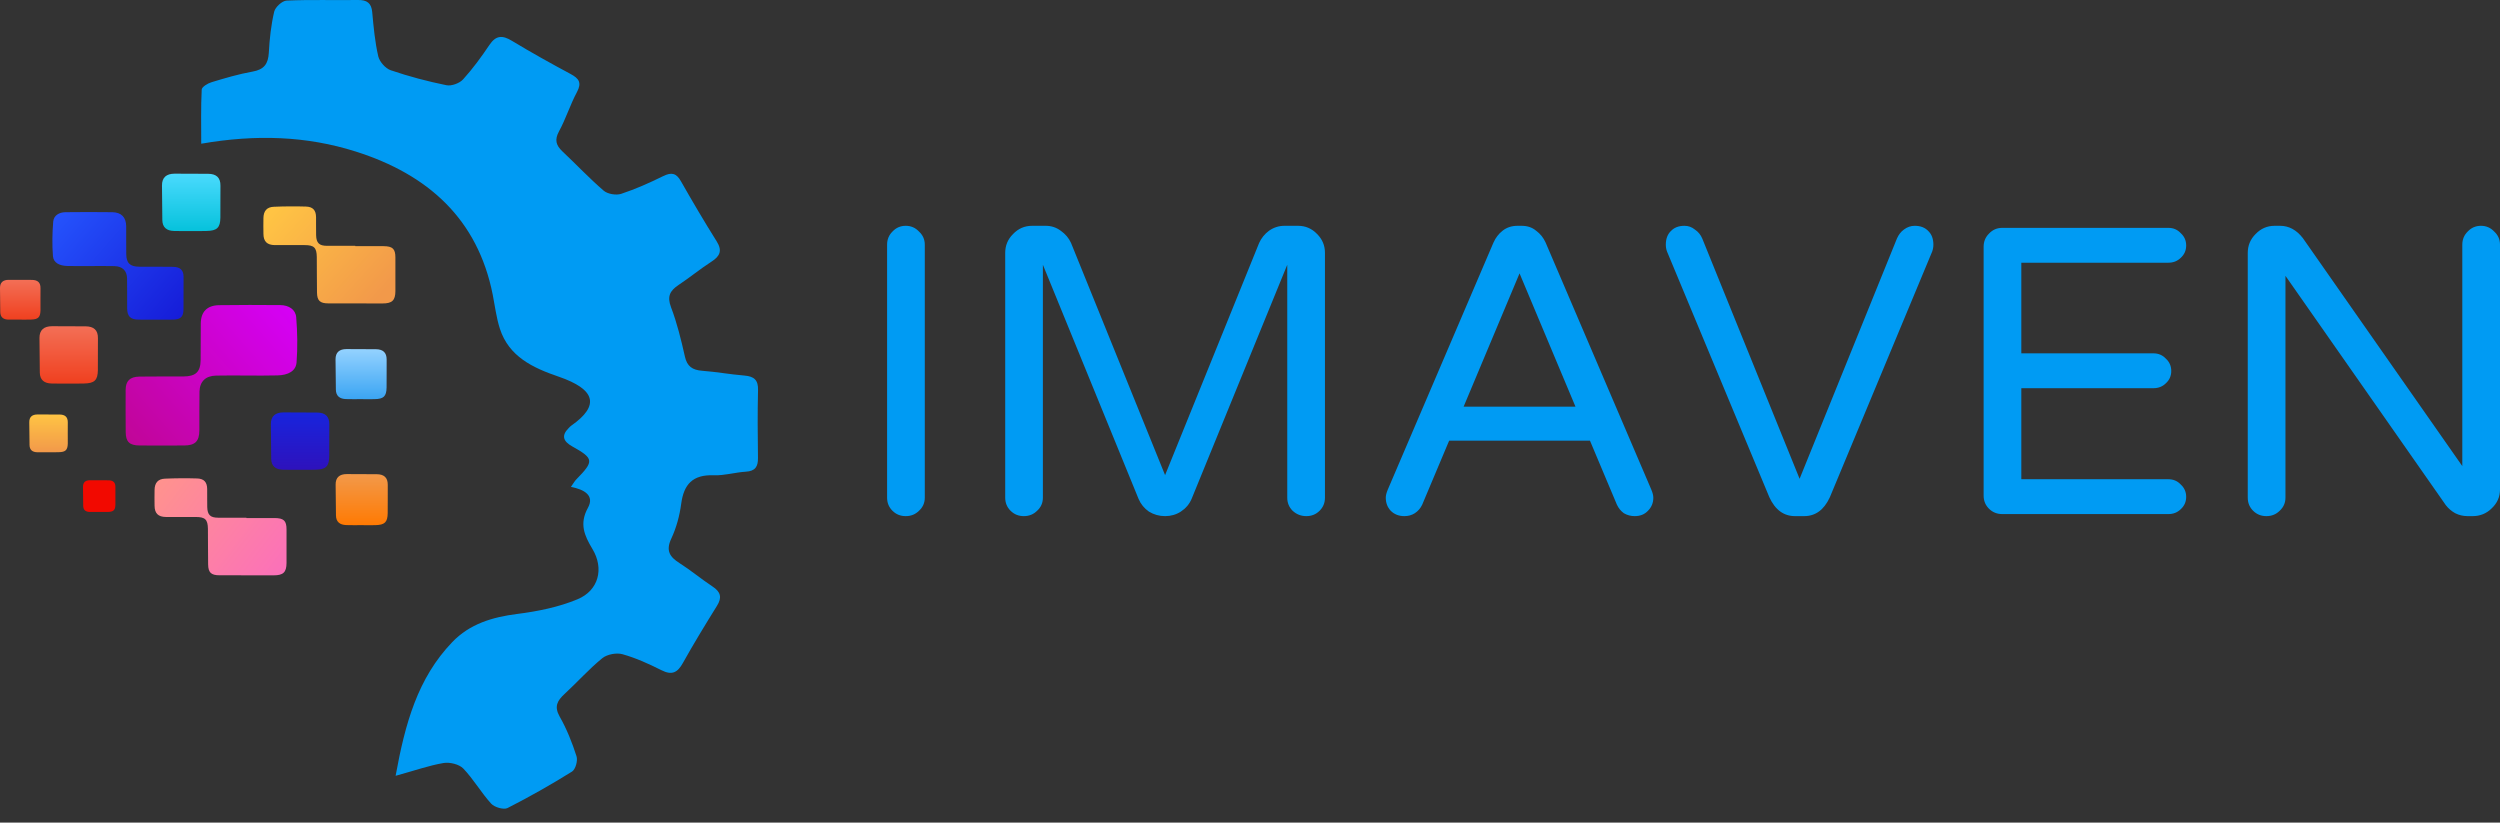 <svg width="155" height="51" viewBox="0 0 155 51" fill="none" xmlns="http://www.w3.org/2000/svg">
<rect x="0" y="0" width="155" height="51" fill="#333333" stroke="none"/>
<path d="M56.156 32C55.83 32 55.556 31.89 55.334 31.669C55.111 31.449 55 31.178 55 30.856V15.169C55 14.848 55.111 14.576 55.334 14.356C55.556 14.119 55.83 14 56.156 14C56.481 14 56.755 14.119 56.977 14.356C57.217 14.576 57.337 14.848 57.337 15.169V30.856C57.337 31.178 57.217 31.449 56.977 31.669C56.755 31.89 56.481 32 56.156 32Z" fill="#009BF3"/>
<path d="M63.478 32C63.153 32 62.879 31.89 62.657 31.669C62.434 31.449 62.323 31.178 62.323 30.856V15.678C62.323 15.22 62.485 14.831 62.811 14.508C63.136 14.169 63.53 14 63.992 14H64.839C65.182 14 65.49 14.102 65.764 14.305C66.055 14.508 66.269 14.763 66.406 15.068L72.235 29.458L78.064 15.068C78.201 14.763 78.407 14.508 78.68 14.305C78.972 14.102 79.288 14 79.631 14H80.478C80.94 14 81.334 14.169 81.659 14.508C81.985 14.831 82.147 15.22 82.147 15.678V30.856C82.147 31.178 82.036 31.449 81.813 31.669C81.591 31.89 81.317 32 80.992 32C80.666 32 80.384 31.89 80.144 31.669C79.922 31.449 79.81 31.178 79.81 30.856V16.415L73.879 30.932C73.742 31.254 73.519 31.517 73.211 31.72C72.92 31.907 72.594 32 72.235 32C71.875 32 71.542 31.907 71.234 31.72C70.942 31.517 70.728 31.254 70.591 30.932L64.659 16.415V30.856C64.659 31.178 64.54 31.449 64.3 31.669C64.077 31.89 63.803 32 63.478 32Z" fill="#009BF3"/>
<path d="M87.073 32C86.731 32 86.448 31.89 86.226 31.669C86.02 31.449 85.918 31.178 85.918 30.856C85.918 30.72 85.96 30.551 86.046 30.348L92.594 15.042C92.731 14.737 92.919 14.492 93.159 14.305C93.416 14.102 93.724 14 94.084 14H94.34C94.7 14 94.999 14.102 95.239 14.305C95.496 14.492 95.693 14.737 95.83 15.042L102.378 30.348C102.464 30.551 102.506 30.72 102.506 30.856C102.506 31.178 102.395 31.449 102.173 31.669C101.967 31.89 101.693 32 101.351 32C101.111 32 100.889 31.941 100.683 31.822C100.495 31.686 100.349 31.509 100.247 31.288L98.578 27.322H89.847L88.177 31.288C88.075 31.509 87.921 31.686 87.715 31.822C87.527 31.941 87.313 32 87.073 32ZM90.745 25.212H97.679L94.212 16.949L90.745 25.212Z" fill="#009BF3"/>
<path d="M111.293 32C110.591 32 110.06 31.61 109.701 30.831L103.358 15.602C103.306 15.466 103.281 15.322 103.281 15.169C103.281 14.814 103.383 14.534 103.589 14.331C103.794 14.11 104.077 14 104.436 14C104.676 14 104.89 14.076 105.078 14.229C105.284 14.364 105.438 14.551 105.54 14.788L111.575 29.686L117.61 14.788C117.713 14.551 117.858 14.364 118.046 14.229C118.252 14.076 118.474 14 118.714 14C119.074 14 119.356 14.11 119.561 14.331C119.767 14.534 119.87 14.814 119.87 15.169C119.87 15.322 119.844 15.466 119.793 15.602L113.45 30.831C113.09 31.61 112.56 32 111.858 32H111.293Z" fill="#009BF3"/>
<path d="M124.141 31.873C123.816 31.873 123.542 31.763 123.319 31.542C123.097 31.322 122.985 31.051 122.985 30.729V15.297C122.985 14.975 123.097 14.703 123.319 14.483C123.542 14.246 123.816 14.127 124.141 14.127H134.439C134.747 14.127 135.003 14.237 135.209 14.458C135.431 14.661 135.543 14.915 135.543 15.22C135.543 15.525 135.431 15.78 135.209 15.983C135.003 16.186 134.747 16.288 134.439 16.288H125.322V21.907H133.514C133.822 21.907 134.079 22.017 134.284 22.237C134.507 22.441 134.618 22.695 134.618 23C134.618 23.305 134.507 23.559 134.284 23.763C134.079 23.966 133.822 24.068 133.514 24.068H125.322V29.712H134.439C134.747 29.712 135.003 29.822 135.209 30.042C135.431 30.246 135.543 30.5 135.543 30.805C135.543 31.11 135.431 31.364 135.209 31.568C135.003 31.771 134.747 31.873 134.439 31.873H124.141Z" fill="#009BF3"/>
<path d="M140.517 32C140.191 32 139.918 31.89 139.695 31.669C139.472 31.449 139.361 31.178 139.361 30.856V15.678C139.361 15.22 139.524 14.831 139.849 14.508C140.174 14.169 140.568 14 141.03 14H141.364C141.912 14 142.383 14.254 142.777 14.763L152.663 28.898V15.169C152.663 14.848 152.774 14.576 152.997 14.356C153.22 14.119 153.493 14 153.819 14C154.144 14 154.418 14.119 154.641 14.356C154.88 14.576 155 14.848 155 15.169V30.348C155 30.805 154.829 31.195 154.486 31.517C154.161 31.839 153.767 32 153.305 32H152.997C152.723 32 152.466 31.941 152.227 31.822C151.987 31.686 151.79 31.517 151.636 31.314L141.698 17.102V30.856C141.698 31.178 141.578 31.449 141.339 31.669C141.116 31.89 140.842 32 140.517 32Z" fill="#009BF3"/>
<path d="M24.528 48.1C25.119 44.861 25.887 42.056 28.039 39.812C29.123 38.681 30.52 38.262 32.073 38.064C33.339 37.904 34.639 37.641 35.803 37.156C37.12 36.609 37.462 35.252 36.732 34.039C36.225 33.196 35.909 32.468 36.453 31.482C36.88 30.705 36.2 30.343 35.398 30.187C35.546 29.981 35.622 29.833 35.736 29.718C36.842 28.587 36.829 28.431 35.474 27.674C34.934 27.37 34.778 27.017 35.259 26.54C35.31 26.49 35.352 26.437 35.411 26.396C37.225 25.13 36.909 24.131 34.626 23.349C33.027 22.802 31.55 22.104 30.993 20.381C30.773 19.702 30.689 18.979 30.55 18.276C29.622 13.589 26.549 10.818 22.055 9.395C19.005 8.429 15.865 8.322 12.476 8.91C12.476 7.746 12.451 6.648 12.506 5.555C12.514 5.39 12.873 5.168 13.114 5.098C13.949 4.844 14.793 4.593 15.65 4.441C16.384 4.313 16.629 3.951 16.667 3.261C16.713 2.41 16.806 1.55 17 0.724C17.068 0.444 17.49 0.05 17.768 0.037C19.241 -0.029 20.713 0.021 22.191 0C22.747 -0.008 23.026 0.185 23.077 0.749C23.161 1.665 23.245 2.595 23.452 3.491C23.532 3.828 23.899 4.247 24.233 4.358C25.355 4.741 26.512 5.045 27.676 5.283C27.988 5.349 28.491 5.164 28.71 4.922C29.313 4.26 29.845 3.528 30.343 2.788C30.744 2.192 31.141 2.167 31.736 2.529C32.926 3.248 34.145 3.927 35.373 4.585C35.901 4.868 36.082 5.131 35.77 5.711C35.348 6.496 35.086 7.36 34.66 8.141C34.369 8.675 34.474 9.013 34.879 9.395C35.736 10.201 36.542 11.06 37.432 11.825C37.673 12.03 38.2 12.121 38.513 12.018C39.407 11.722 40.272 11.336 41.116 10.92C41.639 10.661 41.935 10.735 42.218 11.237C42.931 12.491 43.665 13.737 44.433 14.962C44.792 15.533 44.648 15.879 44.108 16.224C43.407 16.676 42.762 17.211 42.066 17.671C41.534 18.029 41.352 18.378 41.601 19.041C41.977 20.027 42.23 21.067 42.462 22.099C42.597 22.712 42.922 22.942 43.538 22.988C44.412 23.053 45.277 23.214 46.15 23.284C46.754 23.333 47.015 23.563 46.998 24.18C46.965 25.582 46.973 26.984 46.994 28.386C47.003 28.924 46.834 29.212 46.235 29.245C45.572 29.286 44.91 29.492 44.251 29.467C42.939 29.418 42.395 30.035 42.234 31.235C42.137 31.971 41.935 32.723 41.618 33.398C41.272 34.138 41.517 34.524 42.133 34.915C42.838 35.363 43.479 35.902 44.175 36.362C44.682 36.695 44.779 37.041 44.454 37.559C43.728 38.726 43.011 39.902 42.34 41.103C42.011 41.695 41.669 41.888 41.006 41.551C40.23 41.16 39.424 40.794 38.589 40.56C38.221 40.457 37.639 40.568 37.344 40.807C36.512 41.485 35.799 42.291 35.01 43.019C34.554 43.438 34.343 43.8 34.702 44.433C35.141 45.202 35.474 46.045 35.744 46.887C35.833 47.159 35.685 47.697 35.466 47.837C34.166 48.647 32.833 49.404 31.465 50.099C31.229 50.218 30.655 50.049 30.457 49.831C29.832 49.145 29.364 48.318 28.723 47.648C28.47 47.385 27.887 47.241 27.499 47.307C26.596 47.459 25.71 47.776 24.528 48.1Z" fill="#009BF3"/>
<path d="M10.722 17.983C10.397 17.63 10.039 17.395 10.068 17.235C10.119 16.988 10.435 16.791 10.638 16.573C10.828 16.758 11.144 16.927 11.178 17.141C11.212 17.342 10.95 17.589 10.722 17.983Z" fill="white"/>
<path d="M22.03 15.262C22.612 15.262 23.194 15.258 23.777 15.262C24.346 15.266 24.515 15.43 24.515 15.969C24.519 16.66 24.519 17.355 24.515 18.045C24.511 18.629 24.313 18.814 23.713 18.814C22.595 18.814 21.477 18.814 20.359 18.81C19.84 18.81 19.662 18.642 19.654 18.14C19.641 17.404 19.65 16.664 19.641 15.928C19.633 15.352 19.468 15.196 18.89 15.196C18.274 15.196 17.654 15.2 17.038 15.196C16.557 15.192 16.337 14.97 16.333 14.501C16.329 14.172 16.325 13.843 16.333 13.514C16.341 13.079 16.544 12.836 16.979 12.82C17.641 12.791 18.308 12.787 18.97 12.807C19.405 12.82 19.591 13.042 19.595 13.461C19.599 13.835 19.591 14.209 19.599 14.583C19.612 15.069 19.793 15.241 20.279 15.241C20.861 15.241 21.443 15.241 22.026 15.241C22.03 15.254 22.03 15.258 22.03 15.262Z" fill="url(#paint0_linear_6117_1235)"/>
<path d="M15.28 32.119C15.862 32.119 16.444 32.115 17.027 32.119C17.596 32.123 17.765 32.287 17.765 32.826C17.769 33.517 17.769 34.212 17.765 34.902C17.761 35.486 17.563 35.671 16.963 35.671C15.845 35.671 14.727 35.671 13.609 35.667C13.09 35.667 12.912 35.498 12.904 34.997C12.891 34.261 12.9 33.521 12.891 32.785C12.883 32.209 12.718 32.053 12.14 32.053C11.524 32.053 10.904 32.057 10.288 32.053C9.807 32.049 9.587 31.827 9.583 31.358C9.579 31.029 9.575 30.7 9.583 30.371C9.591 29.936 9.794 29.693 10.229 29.677C10.891 29.648 11.558 29.644 12.22 29.664C12.655 29.677 12.841 29.899 12.845 30.318C12.849 30.692 12.841 31.066 12.849 31.44C12.862 31.925 13.043 32.098 13.528 32.098C14.111 32.098 14.693 32.098 15.275 32.098C15.28 32.111 15.28 32.115 15.28 32.119Z" fill="url(#paint1_linear_6117_1235)"/>
<path d="M15.297 23.283C14.664 23.283 14.031 23.27 13.398 23.287C12.752 23.299 12.385 23.649 12.368 24.278C12.351 25.084 12.368 25.89 12.36 26.691C12.356 27.37 12.09 27.62 11.402 27.62C10.486 27.62 9.575 27.629 8.659 27.62C8.026 27.616 7.798 27.394 7.794 26.786C7.786 25.914 7.786 25.038 7.79 24.167C7.794 23.62 8.052 23.361 8.638 23.349C9.554 23.336 10.465 23.345 11.381 23.34C12.136 23.336 12.432 23.057 12.44 22.317C12.448 21.564 12.44 20.808 12.448 20.055C12.457 19.332 12.837 18.933 13.584 18.921C14.85 18.9 16.116 18.908 17.381 18.916C17.9 18.921 18.327 19.184 18.365 19.673C18.441 20.602 18.457 21.548 18.386 22.477C18.343 23.007 17.863 23.262 17.2 23.275C16.563 23.295 15.93 23.283 15.297 23.283Z" fill="url(#paint2_linear_6117_1235)"/>
<path d="M22.385 24.747C22.073 24.747 21.761 24.755 21.448 24.743C21.064 24.731 20.828 24.554 20.824 24.155C20.815 23.53 20.807 22.905 20.803 22.285C20.799 21.845 21.043 21.643 21.482 21.643C22.09 21.643 22.698 21.643 23.305 21.651C23.735 21.655 23.976 21.849 23.972 22.297C23.963 22.872 23.98 23.448 23.968 24.028C23.959 24.575 23.782 24.739 23.225 24.747C22.946 24.755 22.664 24.751 22.385 24.747Z" fill="url(#paint3_linear_6117_1235)"/>
<path d="M5.642 16.495C6.127 16.495 6.608 16.487 7.093 16.499C7.587 16.511 7.87 16.779 7.878 17.26C7.891 17.876 7.878 18.493 7.883 19.106C7.887 19.624 8.089 19.817 8.617 19.817C9.317 19.817 10.014 19.825 10.714 19.817C11.199 19.813 11.372 19.644 11.377 19.176C11.381 18.506 11.381 17.839 11.381 17.169C11.381 16.75 11.178 16.552 10.735 16.544C10.035 16.532 9.338 16.54 8.638 16.536C8.06 16.532 7.836 16.318 7.828 15.755C7.819 15.179 7.828 14.604 7.824 14.024C7.815 13.469 7.528 13.165 6.958 13.156C5.992 13.14 5.022 13.148 4.055 13.156C3.659 13.161 3.334 13.362 3.3 13.736C3.241 14.447 3.228 15.171 3.283 15.882C3.313 16.289 3.684 16.483 4.19 16.491C4.676 16.503 5.157 16.495 5.642 16.495Z" fill="url(#paint4_linear_6117_1235)"/>
<path d="M18.603 29.126C18.245 29.126 17.89 29.134 17.532 29.122C17.088 29.109 16.823 28.904 16.814 28.447C16.806 27.732 16.797 27.017 16.793 26.305C16.789 25.8 17.072 25.573 17.569 25.569C18.266 25.569 18.962 25.569 19.658 25.578C20.152 25.582 20.426 25.804 20.418 26.318C20.405 26.976 20.426 27.637 20.414 28.295C20.405 28.92 20.203 29.109 19.561 29.122C19.245 29.134 18.924 29.126 18.603 29.126Z" fill="url(#paint5_linear_6117_1235)"/>
<path d="M4.258 23.781C3.899 23.781 3.544 23.789 3.186 23.777C2.743 23.765 2.477 23.559 2.468 23.103C2.46 22.387 2.452 21.672 2.447 20.961C2.443 20.455 2.726 20.229 3.224 20.225C3.92 20.225 4.616 20.225 5.313 20.233C5.806 20.237 6.081 20.459 6.072 20.973C6.059 21.631 6.081 22.293 6.068 22.951C6.059 23.576 5.857 23.765 5.215 23.777C4.899 23.789 4.578 23.781 4.258 23.781Z" fill="url(#paint6_linear_6117_1235)"/>
<path d="M11.853 14.325C11.495 14.325 11.14 14.333 10.781 14.32C10.338 14.308 10.072 14.102 10.064 13.646C10.056 12.931 10.047 12.215 10.043 11.504C10.039 10.998 10.322 10.772 10.819 10.768C11.516 10.768 12.212 10.768 12.908 10.776C13.402 10.78 13.676 11.002 13.668 11.516C13.655 12.174 13.676 12.836 13.664 13.494C13.655 14.119 13.453 14.308 12.811 14.32C12.495 14.333 12.174 14.325 11.853 14.325Z" fill="url(#paint7_linear_6117_1235)"/>
<path d="M22.421 32.559C22.104 32.559 21.783 32.567 21.467 32.555C21.075 32.542 20.834 32.362 20.83 31.954C20.821 31.317 20.813 30.684 20.809 30.047C20.804 29.599 21.053 29.393 21.501 29.393C22.121 29.393 22.741 29.393 23.362 29.401C23.8 29.405 24.045 29.603 24.041 30.059C24.033 30.647 24.049 31.235 24.037 31.823C24.028 32.378 23.851 32.547 23.277 32.559C22.99 32.567 22.707 32.563 22.421 32.559Z" fill="url(#paint8_linear_6117_1235)"/>
<path d="M3.009 28.04C2.772 28.04 2.536 28.044 2.304 28.04C2.013 28.032 1.836 27.896 1.831 27.596C1.823 27.123 1.819 26.655 1.815 26.182C1.81 25.849 1.996 25.697 2.325 25.697C2.785 25.697 3.241 25.697 3.701 25.701C4.026 25.705 4.207 25.849 4.203 26.19C4.194 26.626 4.207 27.062 4.203 27.494C4.194 27.905 4.064 28.028 3.642 28.036C3.431 28.044 3.22 28.04 3.009 28.04Z" fill="url(#paint9_linear_6117_1235)"/>
<path d="M6.151 31.741C5.952 31.741 5.754 31.745 5.556 31.741C5.311 31.732 5.163 31.621 5.159 31.366C5.155 30.972 5.151 30.577 5.146 30.182C5.146 29.903 5.298 29.775 5.577 29.775C5.961 29.775 6.345 29.775 6.733 29.779C7.007 29.784 7.159 29.903 7.155 30.191C7.151 30.557 7.159 30.922 7.155 31.284C7.151 31.63 7.037 31.732 6.682 31.741C6.505 31.741 6.328 31.741 6.151 31.741Z" fill="#F20900"/>
<path d="M1.258 19.817C1.009 19.817 0.76 19.821 0.515 19.817C0.207 19.809 0.021 19.665 0.017 19.348C0.009 18.851 0.004 18.357 6.59982e-05 17.86C-0.004 17.51 0.194 17.35 0.536 17.35C1.017 17.35 1.502 17.35 1.983 17.354C2.325 17.358 2.519 17.51 2.511 17.868C2.502 18.325 2.515 18.785 2.511 19.241C2.502 19.673 2.363 19.805 1.92 19.813C1.701 19.821 1.477 19.817 1.258 19.817Z" fill="url(#paint10_linear_6117_1235)"/>
<defs>
<linearGradient id="paint0_linear_6117_1235" x1="16.692" y1="13.28" x2="22.977" y2="18.964" gradientUnits="userSpaceOnUse">
<stop stop-color="#FFC444"/>
<stop offset="1" stop-color="#F2994A"/>
</linearGradient>
<linearGradient id="paint1_linear_6117_1235" x1="9.801" y1="29.993" x2="17.615" y2="36.008" gradientUnits="userSpaceOnUse">
<stop stop-color="#FF928E"/>
<stop offset="1" stop-color="#FB6FBB"/>
</linearGradient>
<linearGradient id="paint2_linear_6117_1235" x1="18.378" y1="18.801" x2="7.895" y2="28.024" gradientUnits="userSpaceOnUse">
<stop stop-color="#D600F9"/>
<stop offset="1" stop-color="#C00694"/>
</linearGradient>
<linearGradient id="paint3_linear_6117_1235" x1="22.388" y1="21.643" x2="22.388" y2="24.752" gradientUnits="userSpaceOnUse">
<stop stop-color="#94D2FF"/>
<stop offset="1" stop-color="#3BA5F3"/>
</linearGradient>
<linearGradient id="paint4_linear_6117_1235" x1="3.369" y1="13.131" x2="11.16" y2="19.896" gradientUnits="userSpaceOnUse">
<stop stop-color="#2554FD"/>
<stop offset="1" stop-color="#161CD8"/>
</linearGradient>
<linearGradient id="paint5_linear_6117_1235" x1="18.605" y1="25.569" x2="18.605" y2="29.128" gradientUnits="userSpaceOnUse">
<stop stop-color="#1824DD"/>
<stop offset="1" stop-color="#2E12BC"/>
</linearGradient>
<linearGradient id="paint6_linear_6117_1235" x1="4.26" y1="20.225" x2="4.26" y2="23.784" gradientUnits="userSpaceOnUse">
<stop stop-color="#F36F56"/>
<stop offset="1" stop-color="#F0401F"/>
</linearGradient>
<linearGradient id="paint7_linear_6117_1235" x1="11.855" y1="10.768" x2="11.855" y2="14.327" gradientUnits="userSpaceOnUse">
<stop stop-color="#4ADAFD"/>
<stop offset="1" stop-color="#06C2DC"/>
</linearGradient>
<linearGradient id="paint8_linear_6117_1235" x1="22.425" y1="29.393" x2="22.425" y2="32.564" gradientUnits="userSpaceOnUse">
<stop stop-color="#F2994A"/>
<stop offset="1" stop-color="#FF7A03"/>
</linearGradient>
<linearGradient id="paint9_linear_6117_1235" x1="3.009" y1="25.697" x2="3.009" y2="28.042" gradientUnits="userSpaceOnUse">
<stop stop-color="#FFC444"/>
<stop offset="1" stop-color="#F2994A"/>
</linearGradient>
<linearGradient id="paint10_linear_6117_1235" x1="1.256" y1="17.35" x2="1.256" y2="19.819" gradientUnits="userSpaceOnUse">
<stop stop-color="#F36F56"/>
<stop offset="1" stop-color="#F0401F"/>
</linearGradient>
</defs>
</svg>

